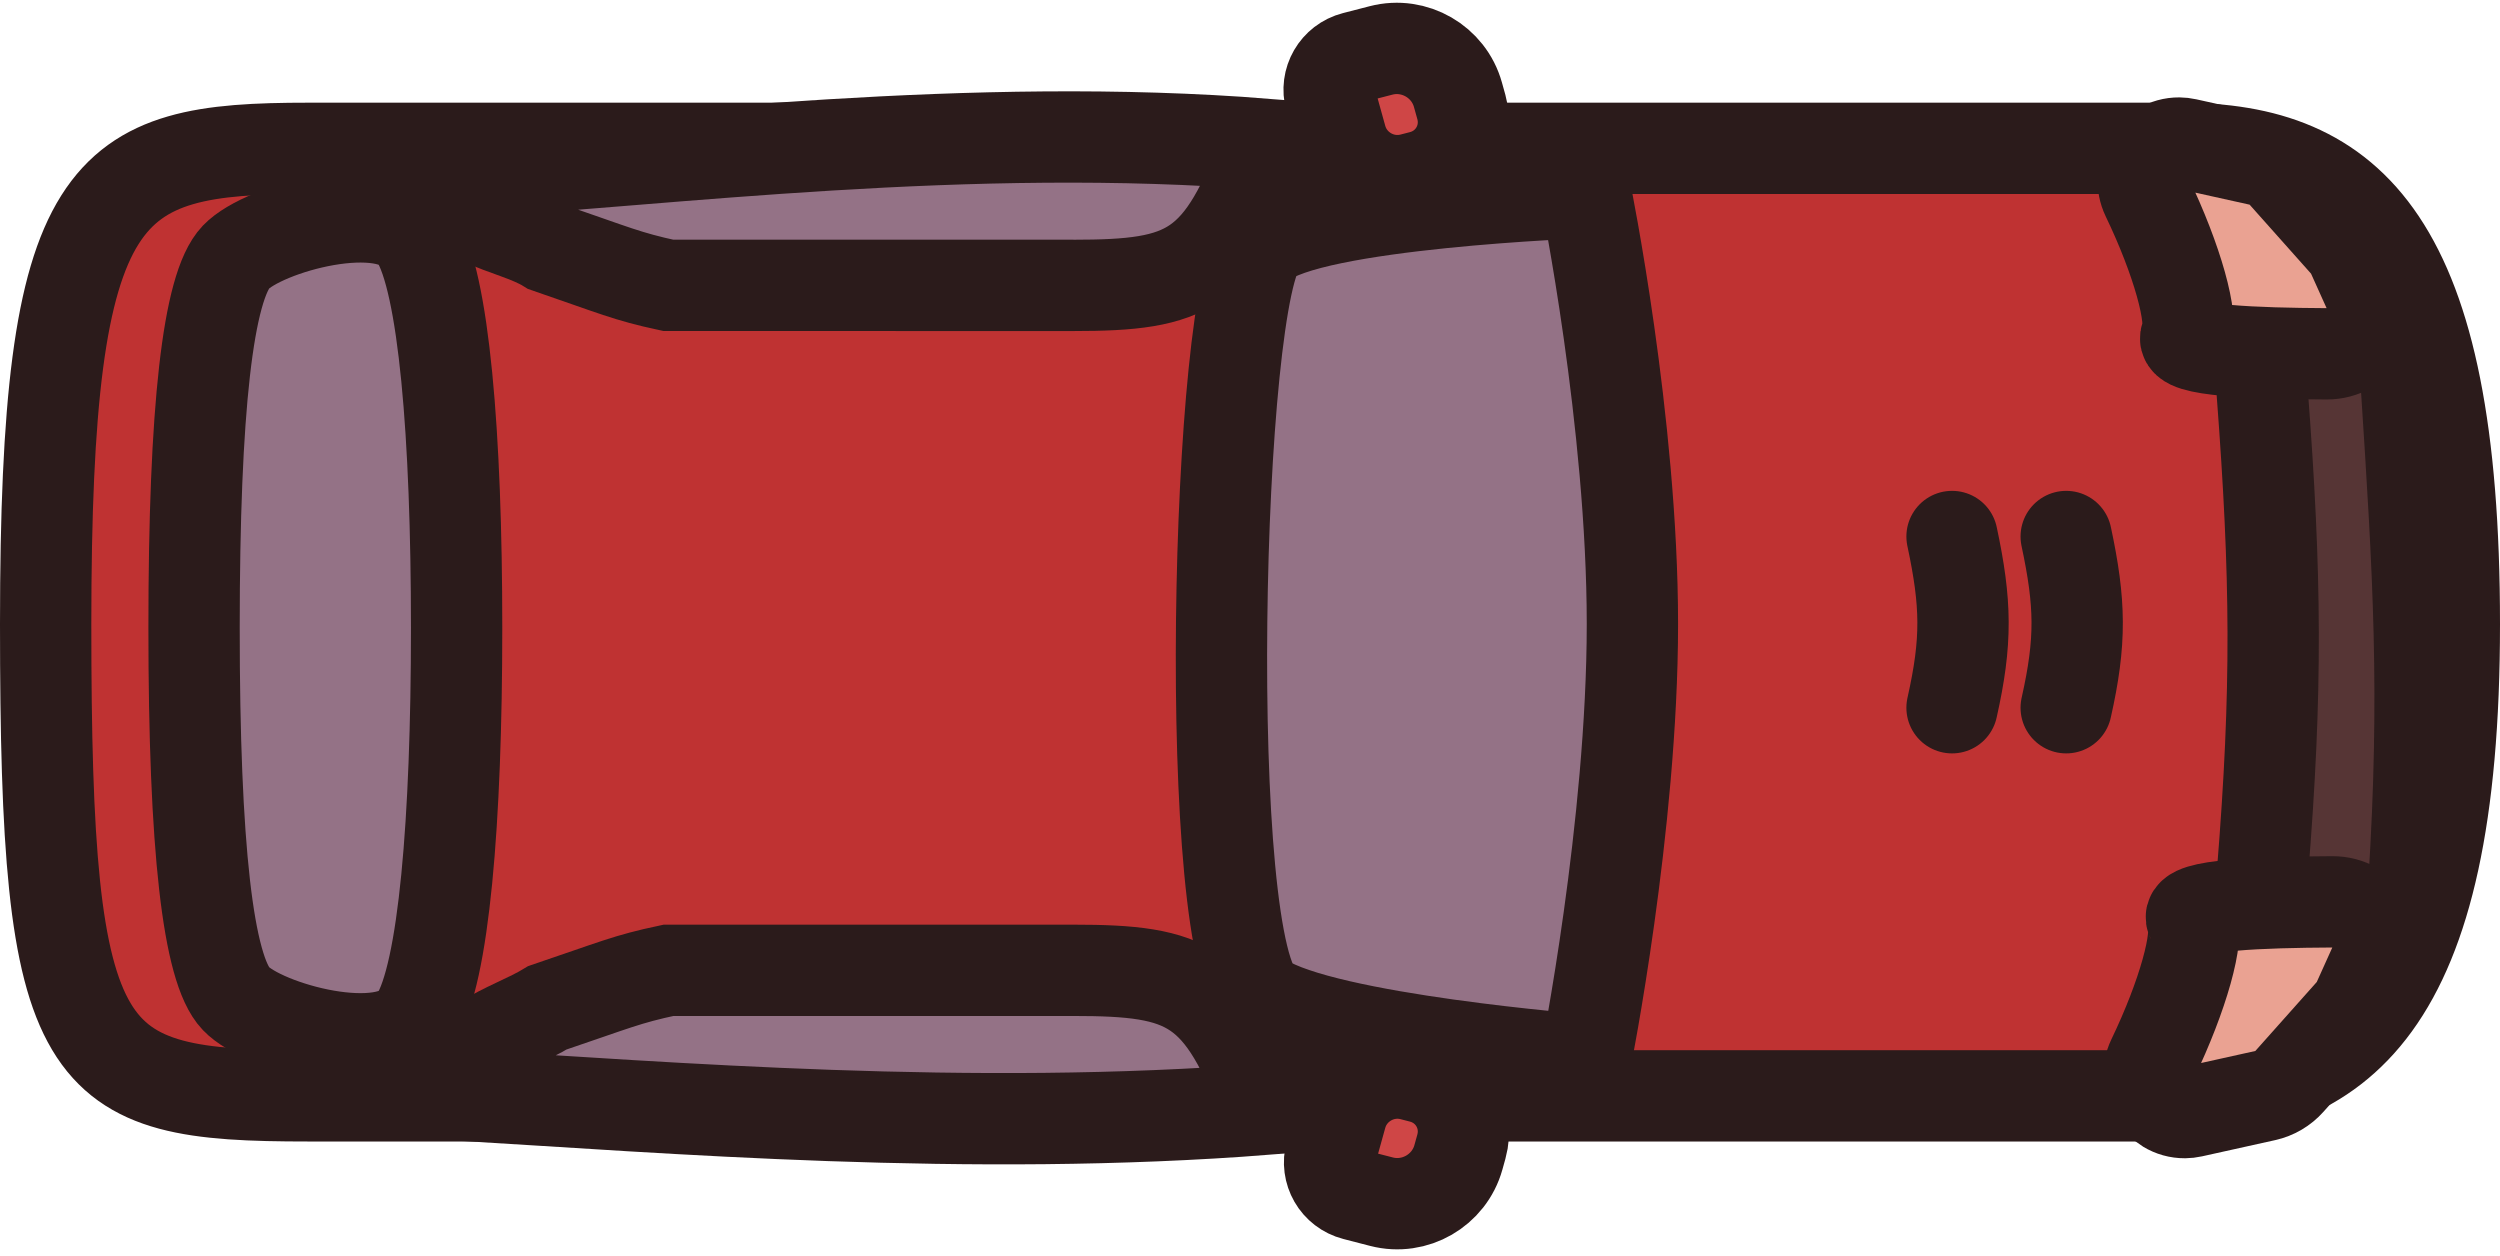 <svg width="219" height="110" viewBox="0 0 219 110" fill="none" xmlns="http://www.w3.org/2000/svg">
<path d="M189.606 95.996C204.91 95.996 215 88.454 215 54.682C215 20.909 205.841 12.996 191 12.996L118.33 12.995H46.293C46.293 12.995 45 12.995 27 12.995C9 12.996 4 15.804 4 54.682C4 93.559 7 95.996 27 95.996C47 95.996 48.152 95.996 48.152 95.996H189.606Z" fill="#BF3232" stroke="#2B1B1B" stroke-width="8"/>
<path d="M142.999 54.66C142.999 36.995 138.903 16.865 138.903 16.865C138.903 16.865 114.697 17.759 110.601 21.336C106.506 24.912 105.139 83.924 110.601 87.501C116.063 91.077 138.903 92.865 138.903 92.865C138.903 92.865 142.999 72.325 142.999 54.66Z" fill="#947286" stroke="#2B1B1B" stroke-width="8"/>
<path d="M36.441 89.155C38.885 85.31 40 71.882 40 55C40 38.118 38.885 24.69 36.441 20.845C33.997 17 23.112 19.961 20.667 22.525C18.223 25.088 17 35.788 17 55C17 74.212 18.223 84.912 20.667 87.475C23.112 90.039 33.997 93 36.441 89.155Z" fill="#947286" stroke="#2B1B1B" stroke-width="8"/>
<path d="M204.802 27.995H204.163C200.648 27.995 197.916 30.994 198.177 34.458C199.388 50.497 199.5 60.333 198.193 76.497C197.912 79.969 200.645 82.995 204.177 82.995H205.477C208.63 82.995 211.26 80.547 211.459 77.381C212.52 60.534 211.868 50.208 210.789 33.608C210.585 30.457 207.97 27.995 204.802 27.995Z" fill="#563535" stroke="#2B1B1B" stroke-width="8"/>
<path d="M58.543 85.003L94.033 85C104.149 85 106.889 86.235 111 97.162C84.965 99.201 58.472 97.014 40.202 95.923C38.832 91.551 44.77 90.243 47.967 88.277C53.858 86.284 54.896 85.778 58.543 85.003Z" fill="#947286"/>
<path d="M58.543 85.003L94.033 85C104.149 85 106.889 86.235 111 97.162C84.965 99.201 58.472 97.014 40.202 95.923C38.832 91.551 44.77 90.243 47.967 88.277C53.858 86.284 54.896 85.778 58.543 85.003ZM58.543 85.003H94.033" stroke="#2B1B1B" stroke-width="8"/>
<path d="M58.543 24.997L94.033 25C104.149 25 106.889 23.746 111 12.65C84.965 10.579 58.472 14.019 40.202 15.127C38.832 19.567 44.77 19.676 47.967 21.672C53.858 23.696 54.896 24.21 58.543 24.997Z" fill="#947286"/>
<path d="M58.543 24.997L94.033 25C104.149 25 106.889 23.746 111 12.65C84.965 10.579 58.472 14.019 40.202 15.127C38.832 19.567 44.77 19.676 47.967 21.672C53.858 23.696 54.896 24.21 58.543 24.997ZM58.543 24.997H94.033" stroke="#2B1B1B" stroke-width="8"/>
<path d="M191.5 29.495C192.208 28.062 190.72 22.739 188.071 17.236C187.05 15.116 188.541 12.516 190.895 12.531C191.106 12.533 191.318 12.557 191.524 12.603L197.933 14.024C198.753 14.206 199.495 14.642 200.054 15.269L205.436 21.313C205.706 21.616 205.928 21.959 206.095 22.33L207.457 25.352C208.649 27.999 206.714 31.011 203.81 30.995C197.581 30.959 190.89 30.73 191.5 29.495Z" fill="#EAA292" stroke="#2B1B1B" stroke-width="8"/>
<path d="M192.001 80.5C192.709 81.933 191.221 87.256 188.572 92.759C187.551 94.879 189.042 97.48 191.396 97.464C191.607 97.462 191.819 97.438 192.025 97.392L198.433 95.971C199.254 95.789 199.996 95.353 200.554 94.726L205.937 88.682C206.207 88.379 206.429 88.036 206.596 87.665L207.958 84.644C209.15 81.996 207.215 78.984 204.311 79.001C198.082 79.036 191.391 79.266 192.001 80.5Z" fill="#EAA292" stroke="#2B1B1B" stroke-width="8"/>
<path d="M116.58 101.023C116.137 102.619 117.077 104.249 118.681 104.663L121.025 105.269C123.937 106.021 126.95 104.282 127.756 101.384L128.016 100.448C128.755 97.787 127.187 95.071 124.513 94.38L123.675 94.163C121.001 93.473 118.235 95.07 117.495 97.73L116.58 101.023Z" fill="#CF4646" stroke="#2B1B1B" stroke-width="8"/>
<path d="M180.999 46.998C182.247 52.851 182.315 56.147 180.999 61.998" stroke="#2B1B1B" stroke-width="8" stroke-linecap="round"/>
<path d="M170.999 46.998C172.247 52.851 172.315 56.147 170.999 61.998" stroke="#2B1B1B" stroke-width="8" stroke-linecap="round"/>
<path d="M116.541 8.662C116.097 7.066 117.038 5.436 118.642 5.021L120.985 4.416C123.897 3.663 126.911 5.403 127.716 8.301L128.016 9.378C128.755 12.039 127.187 14.756 124.513 15.447L123.675 15.663C121.001 16.354 118.234 14.757 117.495 12.096L116.541 8.662Z" fill="#CF4646" stroke="#2B1B1B" stroke-width="8"/>
</svg>
